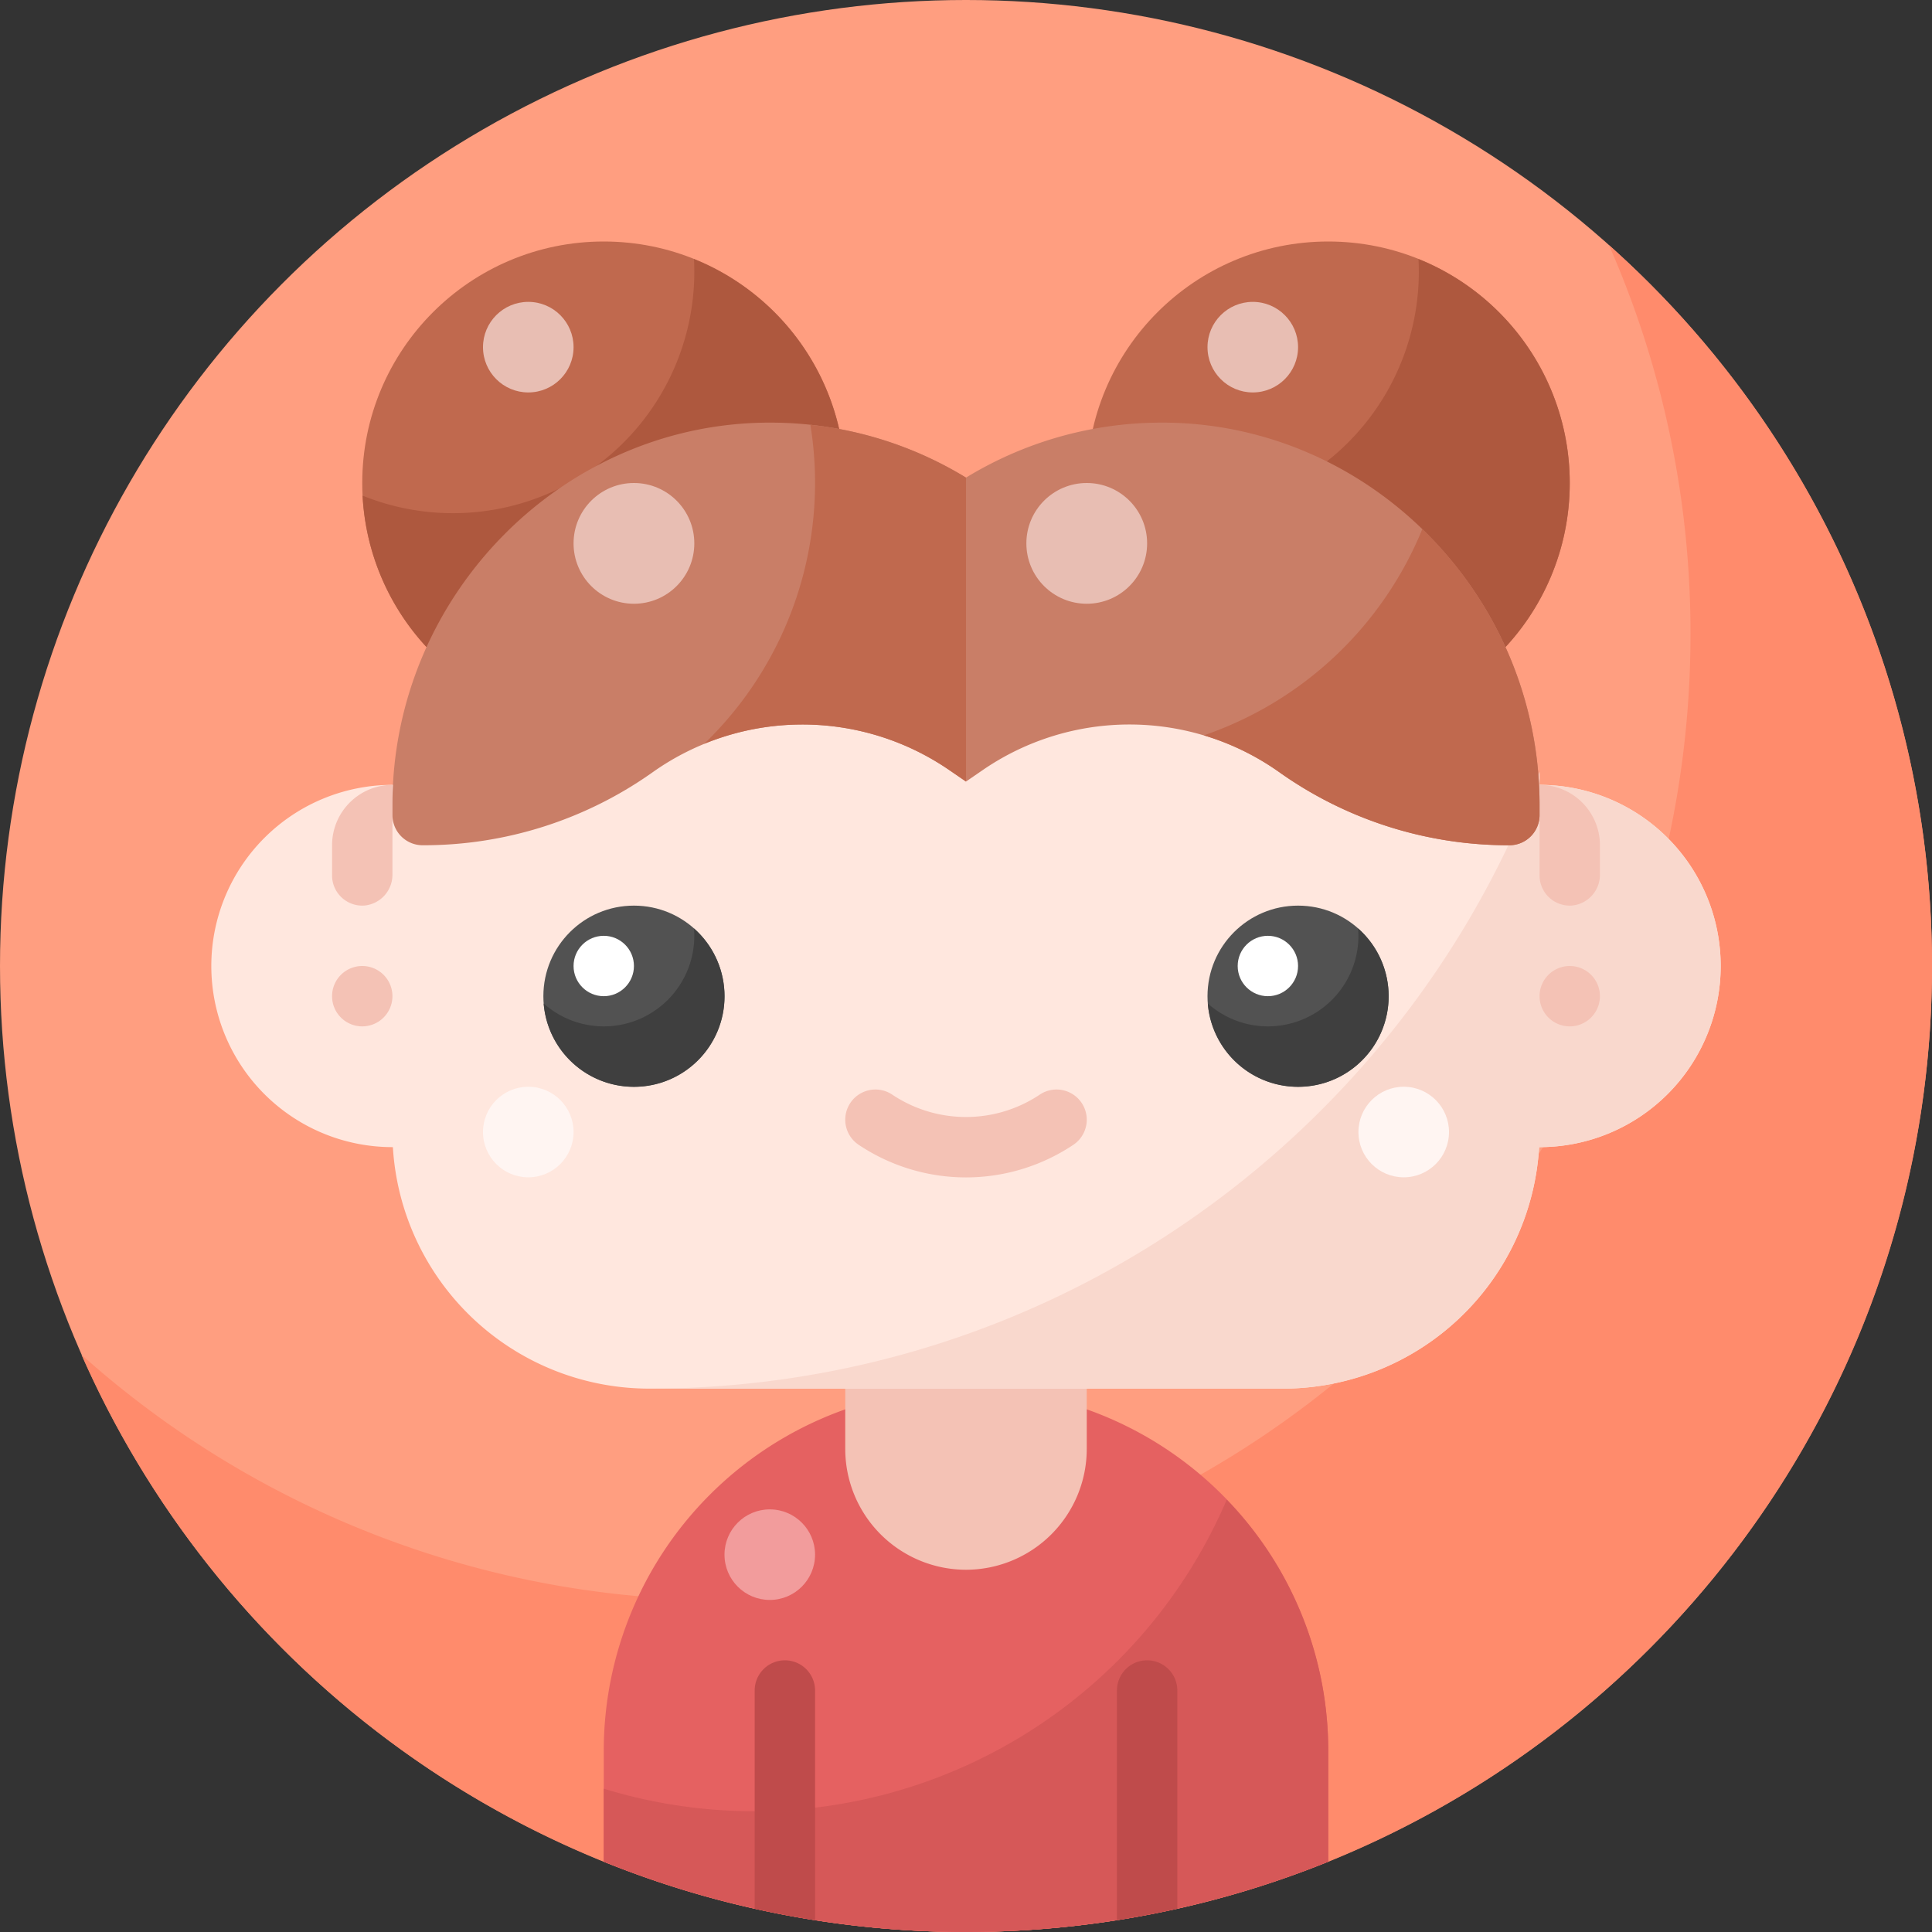 <svg height="512" viewBox="0 0 512 512" width="512" xmlns="http://www.w3.org/2000/svg"><rect x="0" y="0" width="512" height="512" fill="#333333" stroke="none"/><circle cx="256" cy="256" fill="#ff9e80" r="256"/><path d="m426.4 64.974a255.094 255.094 0 0 1 21.6 103.026c0 141.385-114.615 256-256 256a255.026 255.026 0 0 1 -170.4-64.974c39.644 90.074 129.67 152.974 234.4 152.974 141.385 0 256-114.615 256-256a255.348 255.348 0 0 0 -85.6-191.026z" fill="#ff8b6c"/><path d="m352 464a96 96 0 0 0 -192 0v29.372a256.684 256.684 0 0 0 192 0z" fill="#e56161"/><path d="m256 416a32.036 32.036 0 0 1 -32-32v-32h64v32a32.036 32.036 0 0 1 -32 32z" fill="#f4c2b5"/><path d="m325.1 397.427a136.169 136.169 0 0 1 -165.1 76.59v19.355a256.684 256.684 0 0 0 192 0v-29.372a95.671 95.671 0 0 0 -26.9-66.573z" fill="#d65858"/><circle cx="204" cy="412" fill="#f29c9c" r="12"/><path d="m208 440a8 8 0 0 0 -8 8v57.84q7.913 1.766 16 3.042v-60.882a8 8 0 0 0 -8-8z" fill="#bf4b4b"/><path d="m304 440a8 8 0 0 0 -8 8v60.882q8.088-1.269 16-3.042v-57.84a8 8 0 0 0 -8-8z" fill="#bf4b4b"/><path d="m340 368h-168a68.09 68.09 0 0 1 -67.884-64h-.116a48 48 0 0 1 0-96h8a89.015 89.015 0 0 0 51.781-16.452 84.673 84.673 0 0 1 92.219-3.628 84.673 84.673 0 0 1 92.219 3.628 89.017 89.017 0 0 0 51.781 16.452h8a48 48 0 0 1 0 96h-.116a68.089 68.089 0 0 1 -67.884 64z" fill="#ffe7de"/><circle cx="168" cy="264" fill="#525252" r="24"/><circle cx="344" cy="264" fill="#525252" r="24"/><path d="m183.915 246.057c.051.641.085 1.288.085 1.943a23.983 23.983 0 0 1 -39.915 17.943 24 24 0 1 0 39.83-19.886z" fill="#3f3f3f"/><path d="m359.915 246.057c.051.641.085 1.288.085 1.943a23.983 23.983 0 0 1 -39.915 17.943 24 24 0 1 0 39.83-19.886z" fill="#3f3f3f"/><circle cx="160" cy="256" fill="#fff" r="8"/><circle cx="336" cy="256" fill="#fff" r="8"/><path d="m408 208v-3.49c-35.837 95.509-127.973 163.49-236 163.49h168a68.089 68.089 0 0 0 67.884-64h.116a48 48 0 0 0 0-96z" fill="#f9d8cd"/><path d="m96 272a8 8 0 1 1 8-8 8.011 8.011 0 0 1 -8 8zm8-64v23.716a8.189 8.189 0 0 1 -7.45 8.265 8.009 8.009 0 0 1 -8.55-7.981v-8a16 16 0 0 1 16-16z" fill="#f4c2b5"/><path d="m416 272a8 8 0 1 1 8-8 8.011 8.011 0 0 1 -8 8zm8-48v7.716a8.189 8.189 0 0 1 -7.45 8.265 8.009 8.009 0 0 1 -8.55-7.981v-24a16 16 0 0 1 16 16z" fill="#f4c2b5"/><circle cx="140" cy="300" fill="#fff5f2" r="12"/><circle cx="372" cy="300" fill="#fff5f2" r="12"/><path d="m256 312.027a51.2 51.2 0 0 1 -28.437-8.637 8 8 0 1 1 8.875-13.313 35.176 35.176 0 0 0 39.125 0 8 8 0 0 1 8.875 13.313 51.2 51.2 0 0 1 -28.438 8.637z" fill="#f4c2b5"/><circle cx="160" cy="128" fill="#c0694e" r="64"/><circle cx="352" cy="128" fill="#c0694e" r="64"/><path d="m183.912 68.652q.088 1.663.088 3.348a63.964 63.964 0 0 1 -87.912 59.348 64 64 0 1 0 87.824-62.7z" fill="#ae583e"/><path d="m375.912 68.652q.088 1.663.088 3.348a63.964 63.964 0 0 1 -87.912 59.348 64 64 0 1 0 87.824-62.7z" fill="#ae583e"/><path d="m408 216a8 8 0 0 1 -8 8 104.94 104.94 0 0 1 -61.035-19.4 68.652 68.652 0 0 0 -78.438-.587l-4.527 3.108-4.527-3.107a68.65 68.65 0 0 0 -78.437.587 104.945 104.945 0 0 1 -61.036 19.399 8 8 0 0 1 -8-8v-2.815c0-55.335 45.273-101.513 100.607-101.185a99.428 99.428 0 0 1 51.393 14.573 99.421 99.421 0 0 1 51.4-14.573c55.327-.323 100.6 45.855 100.6 101.183z" fill="#c97e67"/><path d="m376.925 140.219a96.274 96.274 0 0 1 -57.9 54.655 68.188 68.188 0 0 1 19.942 9.727 104.94 104.94 0 0 0 61.033 19.399 8 8 0 0 0 8-8v-2.815a101.645 101.645 0 0 0 -31.075-72.966z" fill="#c0694e"/><path d="m214.76 112.573a96.08 96.08 0 0 1 -28.144 84.546 68.745 68.745 0 0 1 64.857 6.9l4.527 3.102v-80.548a99.246 99.246 0 0 0 -41.24-14z" fill="#c0694e"/><g fill="#e8beb3"><circle cx="140" cy="92" r="12"/><circle cx="332" cy="92" r="12"/><circle cx="168" cy="144" r="16"/><circle cx="288" cy="144" r="16"/></g></svg>